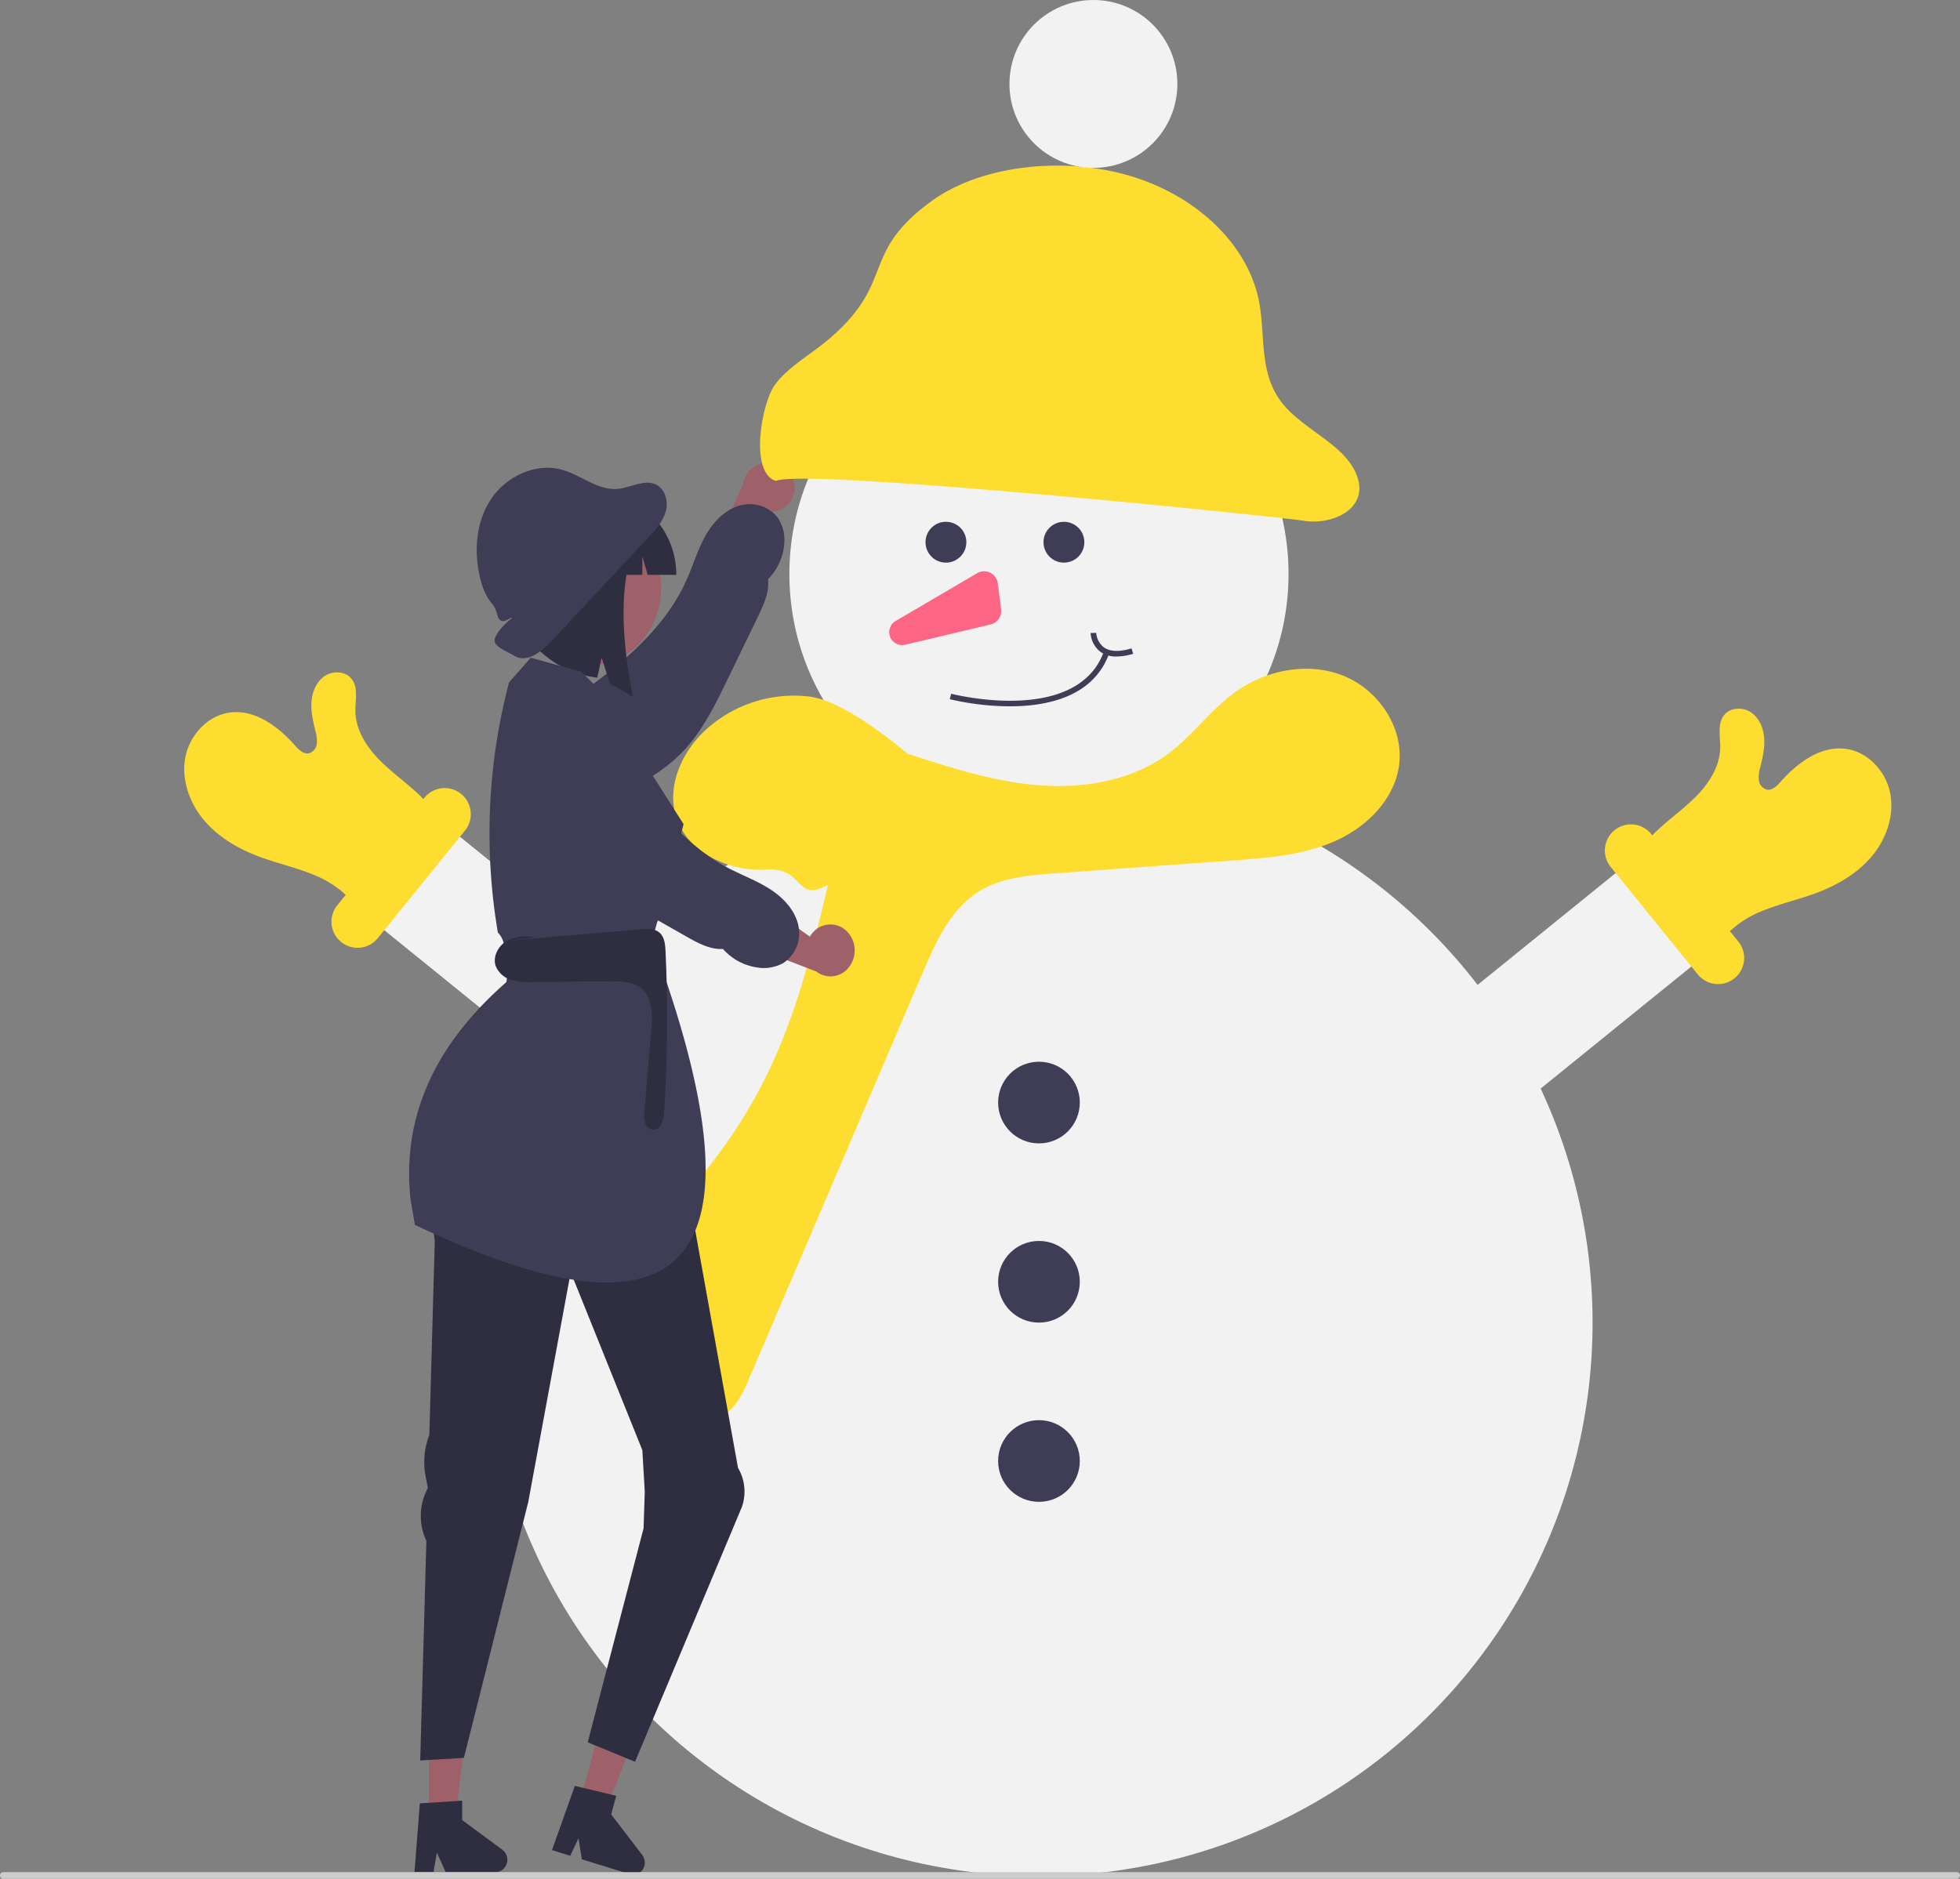 <svg xmlns="http://www.w3.org/2000/svg" data-name="Layer 1" width="695.67" height="666.954" viewBox="0 0 695.67 666.954" xmlns:xlink="http://www.w3.org/1999/xlink"><rect x="0" y="0" width="695.67" height="666.954" fill="#808080" stroke="none"/><path d="M534.185,289.821a8.491,8.491,0,0,1-9.092,8.363,9.78,9.78,0,0,1-1.639-.204l-4.052,25.239-16.209-6.088,12.752-28.974a8.544,8.544,0,0,1,9.029-7.337A9.39,9.39,0,0,1,534.185,289.821Z" transform="translate(-252.165 -116.523)" fill="#9e616a"/><path d="M516.088,295.678c-5.829,1.006-10.441,5.629-13.376,10.764-2.935,5.135-4.572,10.896-7.009,16.286-5.272,11.659-14.184,21.329-23.99,29.549-9.278,7.777-19.434,14.426-29.171,21.624a37.043,37.043,0,0,0-3.021,10.929c-.324,4.293.88,8.925,4.135,11.743,3.056,2.646,7.351,3.285,11.393,3.351a53.969,53.969,0,0,0,41.092-18.382c6.075-7.023,10.195-15.486,14.245-23.842q5.415-11.173,10.831-22.347c2.018-4.163,4.089-8.622,3.534-13.215a19.954,19.954,0,0,0,5.756-12.488,14.198,14.198,0,0,0-2.195-9.215A12.527,12.527,0,0,0,516.088,295.678Z" transform="translate(-252.165 -116.523)" fill="#3f3d56"/><path d="M442.542,373.901" transform="translate(-252.165 -116.523)" fill="#3f3d56"/><rect x="437.596" y="391.706" width="42.682" height="169.117" transform="translate(865.725 302.882) rotate(129.007)" fill="#f2f2f2"/><path d="M317.974,385.264c1.524-7.864,7.998-14.868,15.95-15.829,8.881-1.074,17.022,5.029,22.96,11.72,1.286,1.449,2.889,3.089,4.804,2.794a3.866,3.866,0,0,0,2.903-3.285,11.454,11.454,0,0,0-.477-4.623c-.831-3.417-1.642-6.904-1.391-10.411s1.727-7.098,4.629-9.082,7.342-1.831,9.555.902c2.5,3.087,1.345,7.583,1.403,11.555.093,6.361,3.664,12.206,8.061,16.803,4.397,4.597,9.668,8.265,14.308,12.617.591.555,1.178,1.145,1.735,1.764l.39-.481a9.261,9.261,0,0,1,13.026-1.368v0a9.261,9.261,0,0,1,1.367,13.026L386.277,449.539a9.261,9.261,0,0,1-13.026,1.367h-0a9.261,9.261,0,0,1-1.367-13.026l2.995-3.698a36.52,36.52,0,0,0-11.521-7.182c-6.188-2.545-12.769-3.999-19.041-6.329-7.508-2.789-14.684-6.953-19.826-13.094S316.45,393.128,317.974,385.264Z" transform="translate(-252.165 -116.523)" fill="#fedd31"/><circle cx="368.762" cy="203.746" r="88.585" fill="#f2f2f2"/><circle cx="368.762" cy="469.502" r="196.498" fill="#f2f2f2"/><circle cx="335.744" cy="192.472" r="7.248" fill="#3f3d56"/><circle cx="377.62" cy="192.472" r="7.248" fill="#3f3d56"/><path d="M598.991,319.994l-28.93,16.973A4.593,4.593,0,0,0,573.447,345.397l30.32-7.201a4.891,4.891,0,0,0,3.722-5.374l-1.171-9.226A4.891,4.891,0,0,0,598.991,319.994Z" transform="translate(-252.165 -116.523)" fill="#fd6584"/><circle cx="368.762" cy="391.386" r="14.496" fill="#3f3d56"/><circle cx="368.762" cy="455.006" r="14.496" fill="#3f3d56"/><circle cx="368.762" cy="518.626" r="14.496" fill="#3f3d56"/><path d="M728.656,356.273c-12.636-4.902-27.556-1.818-38.47,6.219-8.412,6.194-14.64,14.965-22.973,21.264-12.898,9.75-29.903,12.751-46.026,11.54-16.123-1.211-31.676-6.269-47.045-11.289,0,0-21.054-18.49-34.701-20.218a46.373,46.373,0,0,0-37.776,12.767c-7.777,7.66-12.736,19.179-9.612,29.638,3.861,12.927,18.835,19.854,32.299,19.008s9.91,11.987,21.681,5.395c-12.2,52.553-23.053,82.082-60.515,120.905-3.811,3.95-7.845,7.971-9.719,13.13-1.874,5.159-.859,11.84,3.815,14.718,3.708,2.284,8.507,1.407,12.184-1.085q-4.86,9.348-9.72,18.695c-2.289,4.403-4.568,9.824-1.985,14.061,3.149,5.164,11.594,4.136,15.566-.427.827,4.668,4.275,9.049,8.936,9.231,6.337.247,10.305-6.576,12.799-12.408q31.218-72.99,62.435-145.979c4.601-10.757,9.745-22.17,19.654-28.392,7.987-5.015,17.819-5.829,27.225-6.51l62.956-4.555c12.303-.89,24.884-1.847,36.18-6.802,11.296-4.955,21.254-14.77,22.9-26.994C750.551,374.754,741.292,361.176,728.656,356.273Z" transform="translate(-252.165 -116.523)" fill="#fedd31"/><path d="M610.59,367.252a95.134,95.134,0,0,1-21.325-2.528l.509-1.935c.449.119,45.117,11.515,54.367-15.463l1.892.648C640.652,363.669,624.35,367.252,610.59,367.252Z" transform="translate(-252.165 -116.523)" fill="#3f3d56"/><path d="M648.498,349.573a9.578,9.578,0,0,1-5.768-1.674,9.105,9.105,0,0,1-3.476-6.665l1.999-.057a7.181,7.181,0,0,0,2.668,5.115c2.174,1.567,5.498,1.701,9.877.399l.569,1.917A20.821,20.821,0,0,1,648.498,349.573Z" transform="translate(-252.165 -116.523)" fill="#3f3d56"/><path d="M727.58,276.64c-6.226-5.739-14.711-10.237-19.885-16.475-8.823-10.638-6.332-23.907-8.55-36.134-3.347-18.452-19.231-36.025-42.948-44.135s-54.763-5.444-73.186,7.859C557.268,206.344,570.191,216.279,546.928,236.431c-6.531,5.658-15.094,10.267-19.786,16.77-4.693,6.504-9.048,31.033.368,34.049,10.113-4.724,180.886,12.98,187.204,14.101s13.494-.826,17.121-4.647C737.536,290.701,733.806,282.379,727.58,276.64Z" transform="translate(-252.165 -116.523)" fill="#fedd31"/><circle cx="388.089" cy="29.797" r="29.797" fill="#f2f2f2"/><rect x="760.77" y="404.592" width="42.682" height="169.117" transform="translate(417.78 -543.006) rotate(50.993)" fill="#f2f2f2"/><path d="M923.074,398.149c-1.524-7.864-7.998-14.868-15.95-15.829-8.881-1.074-17.022,5.029-22.96,11.72-1.286,1.449-2.889,3.089-4.804,2.794a3.866,3.866,0,0,1-2.903-3.285,11.454,11.454,0,0,1,.477-4.623c.831-3.417,1.642-6.904,1.391-10.411s-1.727-7.098-4.629-9.082-7.342-1.831-9.555.902c-2.5,3.087-1.345,7.583-1.403,11.555-.093,6.361-3.664,12.206-8.061,16.803s-9.668,8.265-14.308,12.617c-.591.555-1.178,1.145-1.735,1.764l-.39-.481a9.261,9.261,0,0,0-13.026-1.368v0a9.261,9.261,0,0,0-1.367,13.026l30.92,38.173a9.261,9.261,0,0,0,13.026,1.367h0a9.261,9.261,0,0,0,1.367-13.026l-2.995-3.698a36.52,36.52,0,0,1,11.521-7.182c6.188-2.545,12.769-3.999,19.041-6.329,7.508-2.789,14.684-6.953,19.826-13.094S924.597,406.013,923.074,398.149Z" transform="translate(-252.165 -116.523)" fill="#fedd31"/><rect x="182.321" y="327.609" width="48.25" height="51.629" fill="#9e616a"/><polygon points="152.23 645.177 161.737 645.177 166.259 605.941 152.229 605.942 152.23 645.177" fill="#9e616a"/><path d="M430.488,773.166l-14.285-10.556v-6.887l-1.62.101-10.184.655-3.223.203-1.835,23.546-.06.784h6.746l.138-.784,1.069-6.029,2.731,6.029.353.784H428.205a3.767,3.767,0,0,0,2.309-.784,4.348,4.348,0,0,0,1.714-3.513A4.4,4.4,0,0,0,430.488,773.166Z" transform="translate(-252.165 -116.523)" fill="#2f2e41"/><polygon points="205.827 639.719 214.963 642.53 229.445 606.161 215.961 602.012 205.827 639.719" fill="#9e616a"/><path d="M480.107,774.986l-11.003-14.373,1.783-6.62-1.585-.378-8.831-2.121-1.129-.267-3.145-.756-8.108,22.818,6.479,2.001,2.921-6.195,1.198,7.458,4.084,1.254,11.106,3.42,2.008.618a3.815,3.815,0,0,0,3.42-.618,4.272,4.272,0,0,0,1.56-2.323A4.552,4.552,0,0,0,480.107,774.986Z" transform="translate(-252.165 -116.523)" fill="#2f2e41"/><ellipse cx="209.055" cy="208.787" rx="25.614" ry="27.408" fill="#9e616a"/><path d="M465.503,292.011H448.957c-10.847,0-19.641,10.586-19.641,23.644-8.185,8.794-1.267,9.495,5.227,21.356,4.214,4.885,11.813,17.911,29.607,20.067l1.544-7.057,3.046,9.294q4.064,2.107,8.059,4.608c-3.109-15.628-4.388-31.22-2.254-43.331h5.604v-6.562l1.902,6.562h10.16v-0C492.213,304.807,480.255,292.011,465.503,292.011Z" transform="translate(-252.165 -116.523)" fill="#2f2e41"/><path d="M515.467,651.512a16.502,16.502,0,0,0-1.353-13.91L492.213,516.043l-8.616-46.097H431.901s-32.31,38.261-25.417,87.124l-1.929,68.814a26.958,26.958,0,0,0-1.295,14.922l.768,3.893-.296.586a20.894,20.894,0,0,0-.231,18.229L401.314,741.458l15.509-.922,22.832-90.811,15.078-81.592,25.417,63.153.862,14.751-.418,13.002-19.83,75.965,16.801,6.915Z" transform="translate(-252.165 -116.523)" fill="#2f2e41"/><path d="M463.78,360.235l-5.237-5.224-18-5-7.742,8.786-.833,3.387a210.409,210.409,0,0,0-3.101,85.344v0h0a7.949,7.949,0,0,1,2.02,7.382l-.445,1.898.041.07a11.777,11.777,0,0,1,1.38,8.302c-26.47,23.169-36.951,48.976-34,77l1.549,9.129c95.575,45.494,127.558,16.512,84.185-100.724L494.798,409.098Z" transform="translate(-252.165 -116.523)" fill="#3f3d56"/><path d="M540.555,447.676a9.214,9.214,0,0,0-.934,1.322l-45.237-32.044-32.319-43.971a12.433,12.433,0,0,0-16.908-3.321c-6.086,3.915-8.107,12.333-4.539,18.901l0,0a108.596,108.596,0,0,0,20.035,26.396l26.146,25.19,55.089,21.237a8.211,8.211,0,0,0,11.375-1.259,9.679,9.679,0,0,0-.536-13.026A8.226,8.226,0,0,0,540.555,447.676Z" transform="translate(-252.165 -116.523)" fill="#9e616a"/><path d="M463.892,368.632c-3.869-1.887-7.821-3.794-12.084-4.398s-8.963.293-11.988,3.356c-2.84,2.876-3.76,7.12-4.091,11.148a53.969,53.969,0,0,0,15.649,42.208c6.609,6.523,14.784,11.188,22.857,15.777l21.589,12.272c4.022,2.286,8.335,4.645,12.955,4.392a19.954,19.954,0,0,0,12.083,6.562,14.198,14.198,0,0,0,9.339-1.586,12.527,12.527,0,0,0,5.549-11.885c-.622-5.882-4.932-10.787-9.864-14.053s-10.573-5.276-15.791-8.062c-11.288-6.025-20.354-15.551-27.913-25.875S468.393,376.941,461.4,366.226" transform="translate(-252.165 -116.523)" fill="#3f3d56"/><path d="M442.284,449.249c-3.459-.595-7.203-.505-10.235,1.262s-5.06,5.559-3.952,8.888a8.414,8.414,0,0,0,5.633,4.982,24.877,24.877,0,0,0,7.739.74l27.021-.258c4.035-.038,8.47.064,11.502,2.725,3.883,3.407,3.762,9.38,3.33,14.528l-2.419,28.803a10.278,10.278,0,0,0,.207,4.095,3.502,3.502,0,0,0,2.932,2.542c2.62.104,3.652-3.324,3.822-5.941a514.537,514.537,0,0,0,.514-57.505c-.111-2.369-.371-5.016-2.179-6.55-1.756-1.49-4.321-1.372-6.616-1.174l-46.531,4.024" transform="translate(-252.165 -116.523)" fill="#2f2e41"/><path d="M484.976,288.517c-4.148-1.98-8.877,1.1-13.469,1.548-7.095.691-13.093-4.918-19.949-6.815-9.353-2.589-19.812,2.425-25.149,10.483-5.336,8.057-6.094,18.454-3.877,27.807.804,3.391,2.028,6.792,4.374,9.385s1.185,6.776,4.619,5.972l2.986-1.538c-2.593,2.16-5.276,4.436-6.607,7.517-1.331,3.082,3.993,4.669,6.845,6.461,4.233,2.659,9.477-1.297,12.892-4.953q17.266-18.483,34.531-36.966c2.562-2.743,5.206-5.626,6.252-9.21C489.47,294.622,488.365,290.135,484.976,288.517Z" transform="translate(-252.165 -116.523)" fill="#3f3d56"/><path d="M252.165,782.287a1.186,1.186,0,0,0,1.19,1.19h693.29a1.19,1.19,0,0,0,0-2.38H253.355A1.187,1.187,0,0,0,252.165,782.287Z" transform="translate(-252.165 -116.523)" fill="#ccc"/></svg>